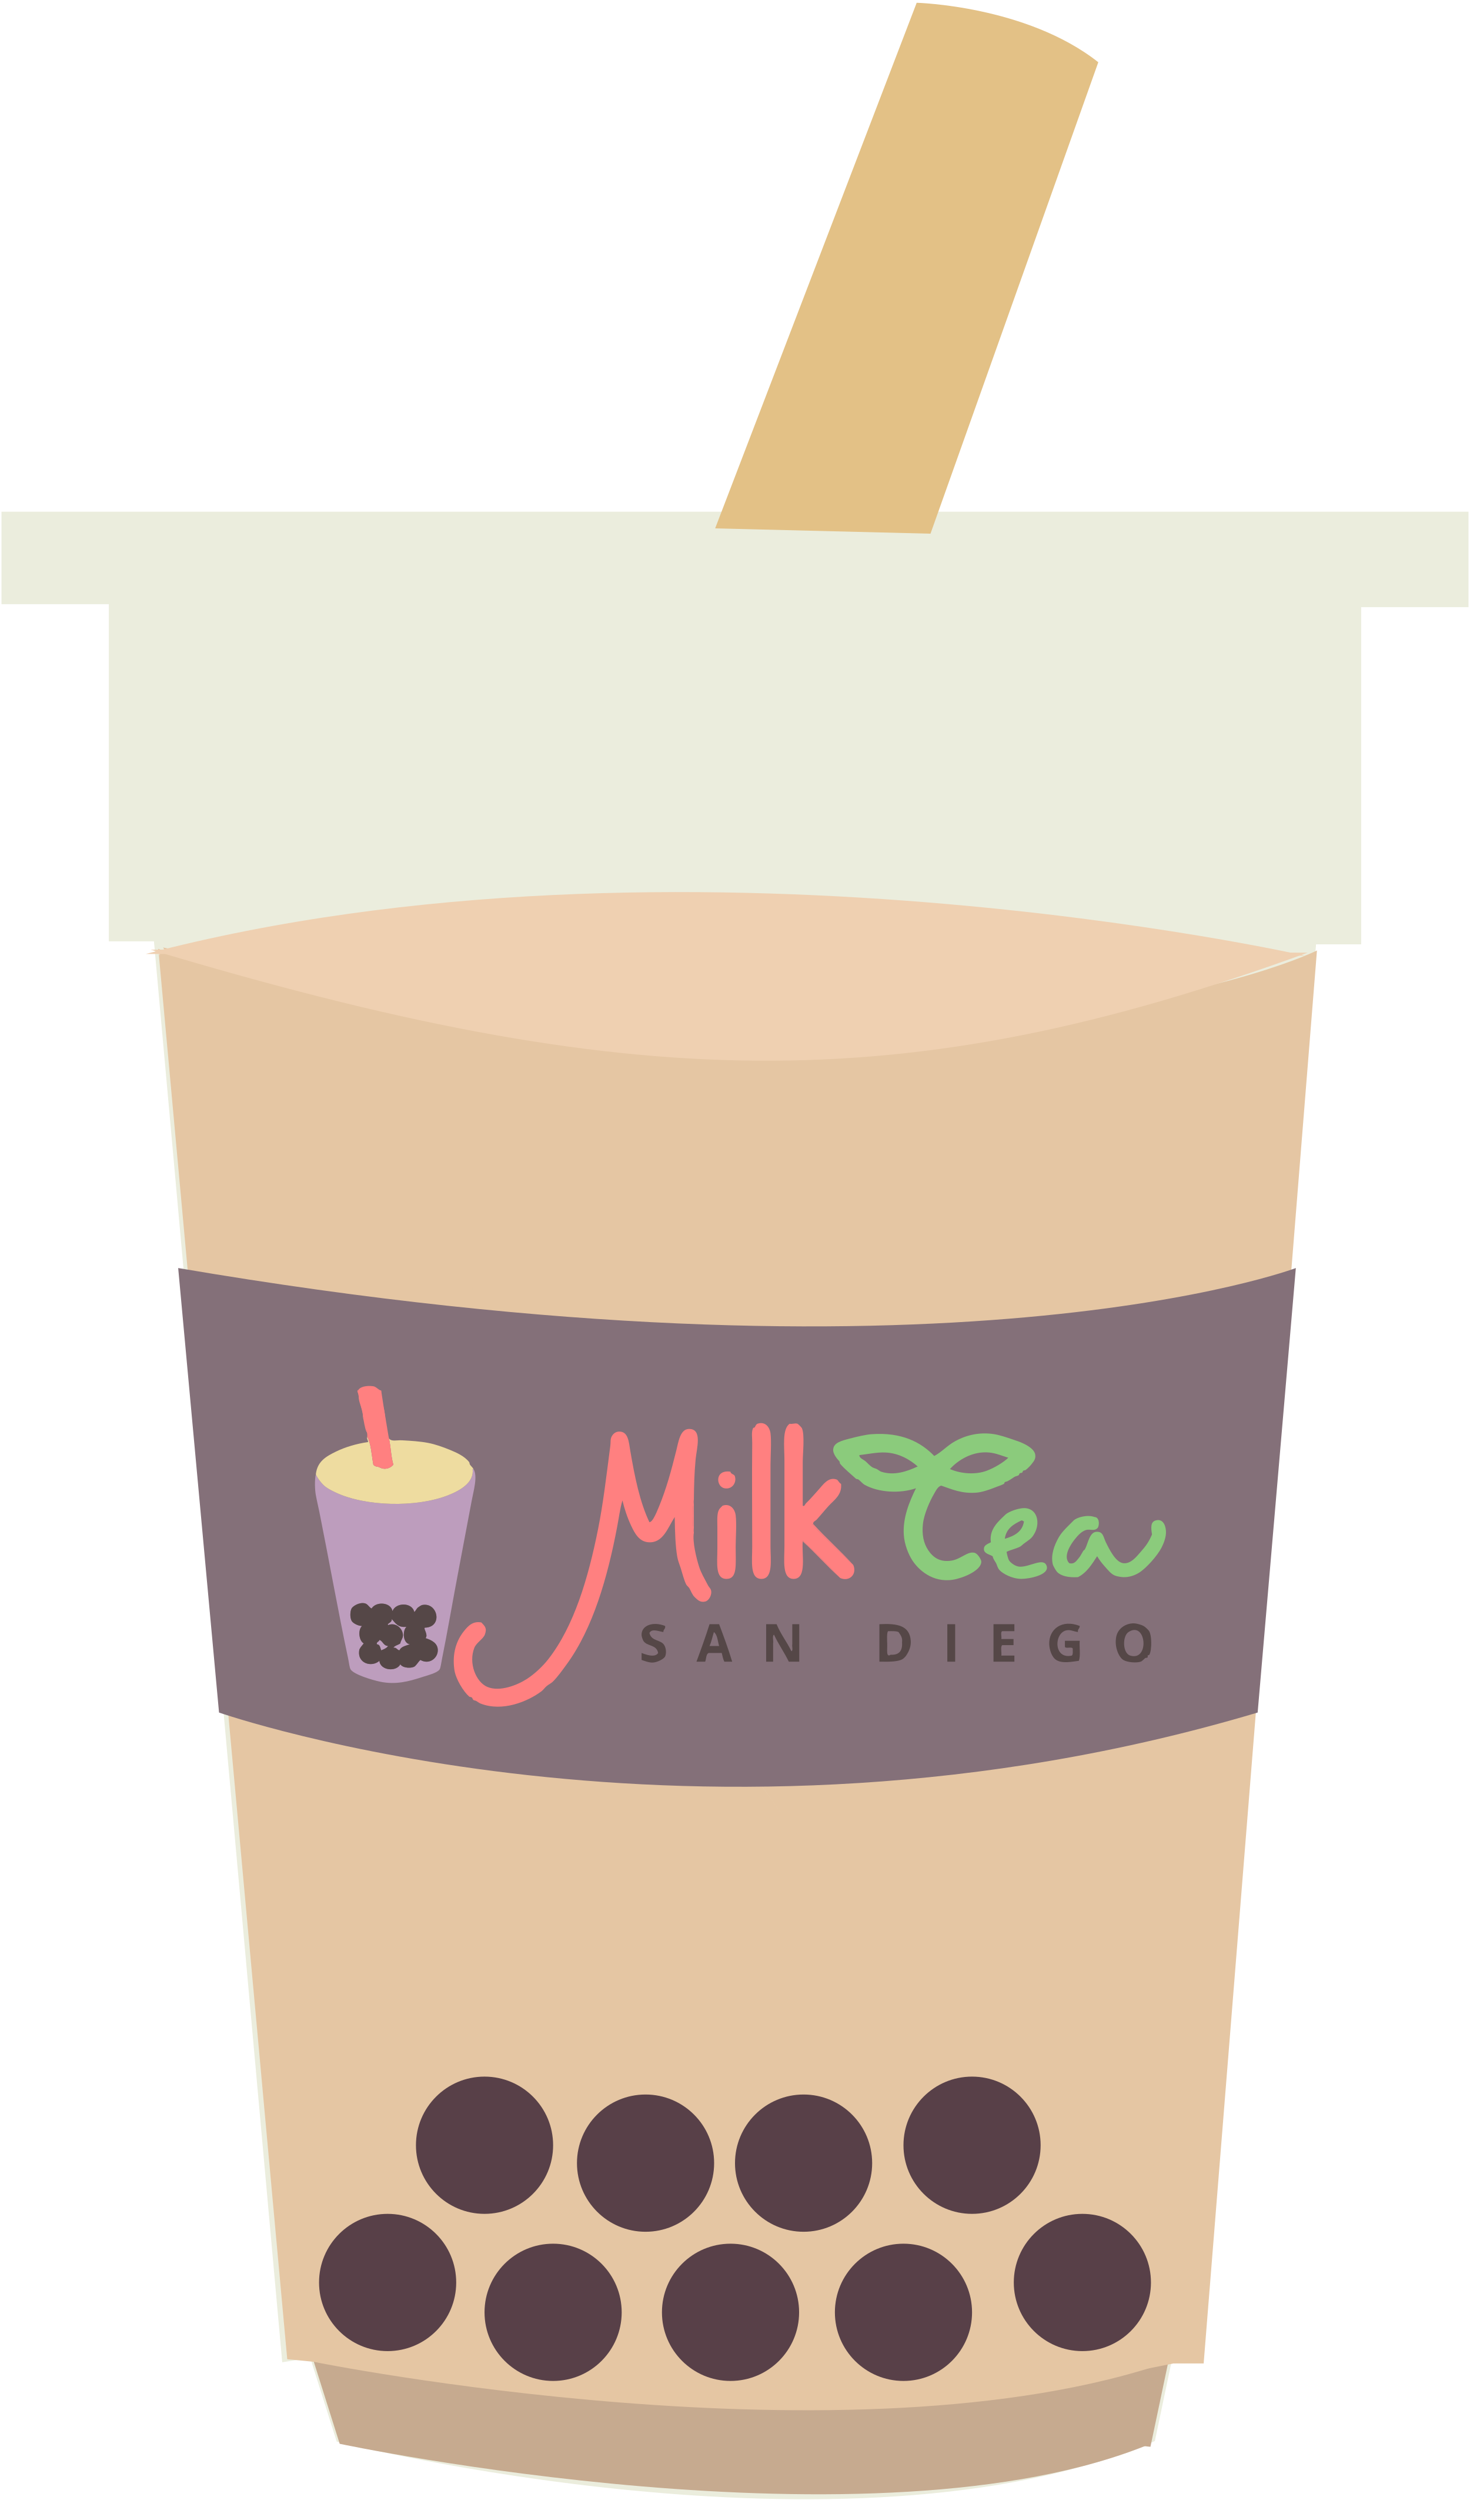 <?xml version="1.0" encoding="UTF-8" standalone="no"?>
<svg width="493px" height="838px" viewBox="0 0 493 838" version="1.1" xmlns="http://www.w3.org/2000/svg" xmlns:xlink="http://www.w3.org/1999/xlink" xmlns:sketch="http://www.bohemiancoding.com/sketch/ns">
    <!-- Generator: Sketch 3.2.1 (9977) - http://www.bohemiancoding.com/sketch -->
    <title>Jasmine Milk Tea</title>
    <desc>Created with Sketch.</desc>
    <defs></defs>
    <g id="Page-1" stroke="none" stroke-width="1" fill="none" fill-rule="evenodd" sketch:type="MSPage">
        <g id="Jasmine-Milk-Tea" sketch:type="MSLayerGroup" transform="translate(-54, -75)">
            <g id="Cup_outline" transform="translate(56, 248)" stroke="#E6E8D4" stroke-width="3" fill="#E6E8D4" sketch:type="MSShapeGroup" opacity="0.8">
                <path d="M103.096,615.572 L112.096,644.07 C112.096,644.07 282.001,687 384.001,644.07 L390.001,615.572 L398.001,615.572 L438,142 L453,142 L453,29 L489,29 L489,5.68434189e-14 L0,5.68434189e-14 L0,28 L36,28 L36,141 L51,141 L94,617 L103.096,615.572 L103.096,615.572 Z" id="Shape"></path>
            </g>
            <g id="Bottom_of_Drink" transform="translate(158, 865)" fill="#C6AA8F" sketch:type="MSShapeGroup">
                <path d="M0.926,0.572 L9.926,29.07 C9.926,29.07 189.831,67.14 281.831,29.07" id="Shape"></path>
                <path d="M281.83,30.07 L287.83,1.572 C287.83,1.572 188.83,33.144 2.83,1.572" id="Shape"></path>
            </g>
            <g id="Drink" transform="translate(107, 392)" fill="#E5C6A3" sketch:type="MSShapeGroup">
                <path d="M52.096,474.572 C52.096,474.572 233,511.144 339,474.572" id="Shape"></path>
                <path d="M340.676,475.137 L350.676,475.137 L388.676,1.564 C388.676,1.564 275.065,58.465 1.676,0.564" id="Shape"></path>
                <path d="M52.096,474.572 L43.333,473.72 L0.244,2.705 L339.83,471 L319.872,476.94 L52.096,474.572" id="Shape"></path>
                <path d="M84.474,111.334 L73.069,70 L29.333,23.334 L4.667,2.705 L0,1 L22,79.334 L52.627,94 L84.474,111.334 Z" id="Shape"></path>
                <path d="M327.143,477.806 L343.334,474.572 L339,465.334 L327.143,474.572 L304.016,482.105 L327.143,477.806 Z" id="Shape"></path>
                <path d="M75.266,92.667 L75.266,128.667 L102.667,144 L105.799,111.334 L78.924,91.218" id="Shape"></path>
            </g>
            <g id="Top_of_Drink" transform="translate(102, 373)" fill="#EFD0B1" sketch:type="MSShapeGroup">
                <path d="M2.539,20.297 C163.028,68.399 254.317,71.067 390.539,21.297" id="Shape"></path>
                <path d="M0.863,21.732 C179.863,-25.268 389.539,22.296 389.539,22.296" id="Shape"></path>
            </g>
            <g id="Label" transform="translate(113, 500)" fill="#847079" sketch:type="MSShapeGroup">
                <path d="M375.591,5.68434189e-14 C375.591,5.68434189e-14 259.081,44 0.757,5.68434189e-14 L14.458,148.98 C14.458,148.98 174.837,204.96 362.782,148.98" id="Shape"></path>
            </g>
            <g id="Boba" transform="translate(161, 771)" fill="#584048" sketch:type="MSShapeGroup">
                <circle id="Oval" cx="23" cy="69" r="23"></circle>
                <circle id="Oval" cx="78.5" cy="79" r="23"></circle>
                <circle id="Oval" cx="138" cy="79" r="23"></circle>
                <circle id="Oval" cx="196" cy="79" r="23"></circle>
                <circle id="Oval" cx="256" cy="69" r="23"></circle>
                <circle id="Oval" cx="219" cy="23" r="23"></circle>
                <circle id="Oval" cx="162.5" cy="29" r="23"></circle>
                <circle id="Oval" cx="109.5" cy="29" r="23"></circle>
                <circle id="Oval" cx="55.5" cy="23" r="23"></circle>
            </g>
            <g id="Logo" transform="translate(159, 539)" sketch:type="MSShapeGroup">
                <g id="Group">
                    <path d="M16.7,10.847 C17.111,10.824 17.033,11.696 17.284,11.138 C18.072,12.104 17.836,14.092 17.868,15.813 C17.279,14.356 17.091,12.5 16.7,10.847 L16.7,10.847 Z" id="Shape" fill="#FF8080"></path>
                    <path d="M149.027,13.184 C151.605,12.308 153.119,14.262 153.409,16.397 C153.763,19.025 153.409,24.258 153.409,26.913 L153.409,54.372 C153.409,58.668 154.361,65.04 150.487,65.182 C146.374,65.331 147.273,59.253 147.273,54.372 C147.273,41.801 147.144,32.06 147.273,19.61 C147.293,17.81 146.939,15.976 147.566,14.645 C147.629,14.512 148.101,14.46 148.15,14.352 C148.271,14.085 148.597,13.33 149.027,13.184 L149.027,13.184 Z" id="Shape" fill="#FF8080"></path>
                    <path d="M164.217,52.619 C163.799,56.89 165.738,65.018 161.296,65.181 C157.153,65.331 158.082,58.943 158.082,54.079 L158.082,25.452 C158.082,20.702 157.263,14.965 159.835,13.183 C160.583,13.412 161.596,12.885 162.464,13.183 C162.695,13.262 163.812,14.405 163.926,14.644 C164.945,16.795 164.217,23.229 164.217,26.036 L164.217,40.641 C164.766,41.073 164.95,40.173 165.385,39.765 C166.543,38.681 167.892,37.096 169.184,35.676 C171.047,33.626 172.744,30.877 175.61,31.878 C176.077,32.041 176.35,32.991 177.07,33.338 C177.462,37.032 174.665,38.808 172.981,40.641 C171.566,42.184 170.351,43.704 168.892,45.316 C168.481,45.769 167.628,45.936 167.723,46.776 C167.678,46.74 167.461,46.822 167.43,46.776 C168.192,47.892 169.534,49.171 170.643,50.282 C174.144,53.783 177.837,57.29 181.161,60.506 C182.519,63.611 179.884,66.247 176.778,64.888 C172.714,60.579 168.526,56.392 164.217,52.326 C164.217,52.424 164.217,52.522 164.217,52.619 L164.217,52.619 Z" id="Shape" fill="#FF8080"></path>
                    <path d="M127.702,49.698 C127.167,52.726 128.564,58.294 129.455,61.09 C130.115,63.16 131.158,64.874 132.377,67.226 C132.892,68.22 133.495,68.402 133.545,69.563 C133.597,70.769 132.726,72.492 131.5,72.776 C129.843,73.16 128.971,72.254 127.995,71.314 C127.125,70.478 126.755,69.286 126.242,68.394 C125.921,67.837 125.354,67.522 125.073,66.933 C124.392,65.509 123.852,63.391 123.32,61.674 C122.909,60.35 122.396,59.228 122.153,57.877 C121.483,54.175 121.371,49.329 121.276,44.44 C118.935,48.074 117.407,53.228 112.512,52.911 C109.382,52.708 107.913,49.998 106.67,47.361 C105.371,44.608 104.414,41.661 103.748,38.889 C102.924,41.707 102.572,44.618 101.996,47.653 C98.748,64.782 93.828,81.811 85.054,93.807 C83.561,95.847 82.026,98.026 80.38,99.649 C79.841,100.18 79.013,100.546 78.335,101.111 C77.678,101.655 77.242,102.369 76.582,102.862 C72.016,106.281 63.457,109.847 56.134,106.952 C55.775,106.81 55.188,106.374 54.674,106.076 C54.449,105.945 54.063,105.955 53.798,105.784 C53.545,105.622 53.454,105.076 53.213,104.908 C52.931,104.71 52.58,104.829 52.337,104.615 C50.486,102.99 47.82,98.813 47.371,95.559 C46.614,90.078 48.086,85.831 50.584,82.706 C51.928,81.023 53.542,79.224 56.427,79.784 C57.666,81.067 58.399,81.759 57.595,83.874 C57.042,85.33 54.761,86.564 54.089,88.256 C52.044,93.411 54.61,99.789 58.471,101.402 C62.609,103.129 68.453,100.8 71.617,98.773 C74.133,97.16 76.911,94.632 78.92,92.054 C87.509,81.03 92.286,64.937 95.57,48.529 C97.299,39.888 98.298,31.198 99.659,20.778 C99.872,19.157 99.587,18.36 100.243,17.273 C100.826,16.309 101.659,15.847 102.581,15.812 C105.744,15.694 105.888,19.368 106.379,22.239 C107.899,31.131 109.587,39.46 112.805,46.192 C113.442,46.085 113.96,45.258 114.266,44.731 C114.875,43.678 115.471,42.276 116.018,40.934 C118.456,34.967 120.029,29.328 121.861,21.947 C122.507,19.349 123.111,15.043 125.951,14.936 C130.717,14.758 128.627,21.448 128.288,25.16 C127.824,30.245 127.764,33.95 127.703,38.597 C127.216,41.618 127.216,46.678 127.702,49.698 L127.702,49.698 Z" id="Shape" fill="#FF8080"></path>
                    <path d="M53.799,28.374 C55.277,30.766 53.833,35.576 53.214,38.89 C50.656,52.583 48.214,65.063 45.619,79.494 C45.029,82.777 44.064,87.895 43.282,91.764 C42.957,93.374 42.788,95.027 42.406,95.561 C41.573,96.726 38.594,97.435 36.272,98.19 C32.13,99.537 27.689,100.728 22.543,99.651 C19.65,99.046 13.759,97.24 12.611,95.561 C12.206,94.969 12.069,93.339 11.735,91.764 C8.391,76.012 5.317,58.706 2.095,42.688 C1.722,40.834 1.341,39.354 0.927,37.139 C0.599,35.391 0.464,32.087 0.927,30.126 C1.432,31.432 3.139,33.65 4.432,34.509 C5.446,35.182 6.285,35.622 7.645,36.262 C17.478,40.886 34.493,41.396 45.328,37.139 C49.642,35.443 54.053,32.735 53.507,28.375 C53.604,28.374 53.701,28.374 53.799,28.374 L53.799,28.374 Z M17.284,73.359 C15.336,72.966 13.245,74.416 12.903,75.112 C12.414,76.106 12.325,78.025 12.903,79.202 C13.341,80.092 15.299,81.015 16.408,80.954 C14.945,82.358 15.409,85.962 16.992,86.796 C16.502,87.476 15.889,88.031 15.531,88.841 C14.562,93.5 19.659,94.976 22.25,92.64 C22.494,95.884 27.89,96.46 29.261,93.808 C30.142,95.196 33.329,95.252 34.227,94.392 C34.917,93.73 35.353,92.912 35.98,92.347 C39.036,94.114 42.017,91.618 41.823,88.841 C41.672,86.693 39.783,85.706 37.733,85.044 C38.671,83.816 37.041,82.118 37.441,81.538 C43.674,81.419 41.846,72.86 36.565,73.944 C36.294,73.999 35.42,74.557 35.104,74.819 C34.696,75.159 34.434,75.895 33.937,76.279 C33.214,72.949 27.709,73.04 26.634,75.988 C26.063,72.919 21.081,72.683 19.623,75.112 C18.686,74.654 18.394,73.583 17.284,73.359 L17.284,73.359 Z" id="Shape" fill="#BD9DBD"></path>
                    <path d="M139.971,29.25 C140.045,30.071 141.2,30.058 141.432,30.711 C142.17,32.797 140.607,35.349 137.926,34.8 C135.102,34.222 134.651,28.463 139.971,29.25 L139.971,29.25 Z" id="Shape" fill="#FF8080"></path>
                    <path id="Shape" fill="#FF8080" d="M127.702,38.597 L127.702,49.699 C127.216,46.678 127.216,41.618 127.702,38.597 L127.702,38.597 Z"></path>
                    <path d="M137.343,40.642 C139.862,39.788 141.433,41.705 141.725,43.855 C142.093,46.579 141.725,51.812 141.725,54.372 C141.725,60.43 142.354,65.048 138.803,65.182 C134.725,65.333 135.59,59.848 135.59,54.958 L135.59,48.238 C135.59,44.922 135.276,42.525 136.758,41.228 C136.818,41.174 137.343,40.642 137.343,40.642 L137.343,40.642 Z" id="Shape" fill="#FF8080"></path>
                    <path d="M275.221,80.078 C275.978,80.078 277.131,80.399 277.85,80.662 C278.956,81.066 279.609,81.81 280.187,82.415 C281.333,83.611 281.36,88.937 280.479,90.595 C280.413,90.72 279.942,90.781 279.895,90.886 C279.837,91.013 279.986,91.372 279.895,91.47 C279.666,91.717 279.3,91.551 279.019,91.763 C278.862,91.881 278.049,92.775 277.557,92.931 C276.036,93.416 273.029,93.159 271.716,92.347 C270.252,91.443 268.626,87.96 269.378,84.46 C269.931,81.89 272.395,80.079 275.221,80.078 L275.221,80.078 Z M274.053,90.886 C280.661,92.878 279.434,79.083 273.467,82.999 C271.391,84.361 271.437,90.097 274.053,90.886 L274.053,90.886 Z" id="Shape" fill="#554747"></path>
                    <path d="M118.063,80.954 C118.253,82.023 117.43,82.075 117.478,82.999 C115.949,82.792 113.641,81.701 112.804,83.292 C113.457,86.193 116.635,85.466 117.77,87.382 C118.49,88.594 118.476,90.278 118.063,91.179 C117.692,91.985 115.523,93.138 113.972,93.223 C112.664,93.296 111.246,92.702 110.175,92.347 L110.175,90.009 C111.567,90.558 114.695,91.708 115.725,90.009 C115.176,87.066 111.918,87.873 110.759,85.92 C110.518,85.511 110.198,84.488 110.175,84.168 C109.931,80.896 113.807,79.283 118.063,80.954 L118.063,80.954 Z" id="Shape" fill="#554747"></path>
                    <path id="Shape" fill="#EEDCA0" d="M151.948,80.37 L151.948,92.931"></path>
                    <path d="M151.948,80.37 L155.454,80.37 C156.798,83.7 158.896,86.275 160.419,89.426 C161.078,89.208 160.533,87.787 160.713,87.089 L160.713,80.37 L163.049,80.37 L163.049,92.931 L159.544,92.931 C158.018,89.784 156.059,87.068 154.577,83.875 C153.911,84.28 154.469,85.909 154.285,86.796 L154.285,92.931 L151.948,92.931 C151.948,88.744 151.948,84.557 151.948,80.37 L151.948,80.37 Z" id="Shape" fill="#554747"></path>
                    <path id="Shape" fill="#BD9DBD" d="M160.713,80.37 L160.713,87.089"></path>
                    <path d="M189.923,92.931 L189.923,80.37 C195.801,80.054 200.085,80.733 200.44,85.92 C200.553,87.597 199.994,89.11 199.271,90.302 C198.753,91.156 198.711,91.18 198.102,91.763 C196.793,93.017 193.168,92.975 189.923,92.931 L189.923,92.931 Z M192.844,82.707 C192.379,83.141 192.499,85.511 192.552,87.089 C192.615,88.948 192.114,91.665 193.721,90.595 C196.51,90.755 197.709,89.324 197.519,86.505 C197.746,84.72 196.955,83.952 196.351,82.999 C195.473,82.61 194.114,82.702 192.844,82.707 L192.844,82.707 Z" id="Shape" fill="#554747"></path>
                    <path id="Shape" fill="#BD9DBD" d="M212.708,80.37 L212.708,92.931"></path>
                    <path d="M212.708,80.37 L215.337,80.37 L215.337,92.931 L212.708,92.931 L212.708,80.37 L212.708,80.37 Z" id="Shape" fill="#554747"></path>
                    <path id="Shape" fill="#BD9DBD" d="M228.189,80.37 L228.189,92.931"></path>
                    <path d="M228.189,80.37 L235.201,80.37 L235.201,82.707 L231.111,82.707 C230.448,83.018 231.001,84.544 230.819,85.336 L234.909,85.336 L234.909,87.382 L231.111,87.382 C230.441,87.976 231.005,89.806 230.819,90.886 L235.201,90.886 L235.201,92.931 L228.189,92.931" id="Shape" fill="#554747"></path>
                    <path d="M256.817,92.64 C254.698,92.903 251.242,93.665 249.222,92.347 C247.647,91.319 246.946,88.796 246.885,87.089 C246.705,82.013 251.173,78.617 257.109,80.954 C257.157,81.878 256.333,81.931 256.525,82.999 C254.783,82.719 254.06,82.181 252.727,82.415 C248.459,83.163 248.222,92.283 254.479,90.886 C254.93,90.461 254.738,89.391 254.772,88.549 C254.447,87.804 252.513,88.667 252.143,87.965 L252.143,85.92 L257.109,85.92 C256.943,88.092 257.459,90.944 256.817,92.64 L256.817,92.64 Z" id="Shape" fill="#554747"></path>
                    <path d="M22.25,85.628 C23.468,86.066 23.572,87.616 25.171,87.673 C24.646,88.414 23.737,88.771 22.835,89.133 C22.513,88.286 22.473,87.158 21.375,87.089 C21.236,86.172 22.16,86.316 22.25,85.628 L22.25,85.628 Z" id="Shape" fill="#BD9DBD"></path>
                    <path d="M15.239,1.791 C15.061,2.942 15.893,3.085 16.699,3.252 C15.34,4.386 16.663,5.42 16.115,7.633 C15.79,6.489 14.884,4.397 15.531,3.252 C15.209,3.143 14.42,2.084 15.239,1.791 L15.239,1.791 Z" id="Shape" fill="#FF8080"></path>
                    <path d="M18.161,17.565 C19.436,19.811 19.581,23.394 20.206,26.912 C20.873,27.701 21.681,27.478 22.25,27.79 C24.074,28.783 25.878,28.136 26.924,26.912 C26.152,24.277 26.067,20.953 25.464,18.149 C26.402,19.248 27.995,18.627 29.846,18.733 C32.77,18.9 35.794,19.068 38.609,19.609 C40.887,20.047 43.547,20.97 45.912,21.947 C48.134,22.864 50.832,24.066 52.338,26.036 C52.518,26.271 52.438,26.64 52.63,26.912 C52.996,27.431 53.48,27.794 53.799,28.374 L53.507,28.374 C54.052,32.733 49.642,35.441 45.328,37.138 C34.494,41.395 17.478,40.885 7.645,36.261 C6.284,35.621 5.446,35.181 4.432,34.508 C3.139,33.65 1.432,31.431 0.927,30.125 C1.397,25.789 4.421,24.107 7.646,22.531 C10.739,21.019 14.576,19.862 18.454,19.318 C18.459,18.63 17.949,18.458 18.161,17.565 L18.161,17.565 Z" id="Shape" fill="#EEDCA0"></path>
                    <path d="M164.217,52.619 L164.217,52.326 C168.526,56.391 172.713,60.579 176.778,64.888 C172.421,60.969 168.574,56.538 164.217,52.619 L164.217,52.619 Z" id="Shape" fill="#FF8080"></path>
                    <path d="M167.723,46.776 C172.032,51.524 176.852,55.758 181.161,60.505 C177.838,57.289 174.144,53.782 170.643,50.281 C169.534,49.17 168.192,47.891 167.43,46.775 C167.461,46.822 167.678,46.74 167.723,46.776 L167.723,46.776 Z" id="Shape" fill="#FF8080"></path>
                    <path d="M263.244,47.944 C262.144,49.413 260.636,48.34 259.154,48.821 C257.602,49.324 256.412,50.712 255.357,52.034 C254.18,53.511 251.351,57.663 253.604,59.922 C255.375,60.38 256.059,59.024 256.817,58.17 C257.351,57.566 257.705,56.753 258.278,55.833 C258.39,55.651 258.773,55.411 258.862,55.248 C259.898,53.353 260.348,49.586 262.66,49.406 C265.025,49.222 265.017,51.181 265.873,52.911 C267.005,55.201 269.125,59.611 271.716,59.922 C274.307,60.233 276.275,57.571 277.557,56.125 C279.342,54.111 280.299,52.775 281.355,50.282 C280.961,47.967 280.887,46.109 282.524,45.608 C284.731,44.932 285.862,46.756 286.03,49.113 C286.172,51.137 285.214,53.4 284.569,54.664 C283.224,57.3 279.527,61.555 276.974,63.136 C275.672,63.941 273.765,64.687 271.716,64.596 C271.361,64.58 269.914,64.484 268.794,64.012 C267.572,63.497 266.556,62.18 265.581,61.09 C264.638,60.039 263.838,59.065 262.951,57.584 C261.184,60.297 259.492,63.083 256.525,64.596 C253.332,64.785 250.898,64.26 249.514,62.843 C249.216,62.538 248.198,60.88 248.053,60.215 C247.367,57.053 248.634,53.938 249.806,51.743 C250.754,49.968 251.903,48.768 253.312,47.361 C254.036,46.636 254.408,46.237 255.064,45.608 C256.185,44.534 259.671,43.569 262.075,44.44 C263.608,44.51 263.803,46.654 263.244,47.944 L263.244,47.944 Z" id="Shape" fill="#8BCB7C"></path>
                    <path d="M25.171,80.662 C24.559,80.125 26.686,79.856 26.34,78.617 C27.594,79.894 28.409,81.611 31.306,81.246 C29.848,82.711 30.185,86.84 32.474,87.089 C31.142,87.607 29.51,87.825 28.969,89.133 C28.127,89.001 28.055,88.1 26.924,88.257 C27.423,87.49 28.554,87.356 29.261,86.796 C29.383,85.813 30.134,85.128 30.137,84.168 C30.146,81.791 27.702,79.624 25.171,80.662 L25.171,80.662 Z" id="Shape" fill="#BD9DBD"></path>
                    <path d="M136.174,80.37 C137.718,84.474 139.245,88.594 140.557,92.931 L137.926,92.931 C137.489,92.103 137.318,91.009 137.05,90.009 L132.668,90.009 C131.73,90.435 131.902,91.971 131.5,92.931 L128.579,92.931 C130.102,88.806 131.604,84.661 132.96,80.37 L136.174,80.37 L136.174,80.37 Z M134.422,82.999 C133.94,84.562 133.593,86.26 132.96,87.673 L136.174,87.673 C135.689,86.015 135.632,83.931 134.422,82.999 L134.422,82.999 Z" id="Shape" fill="#554747"></path>
                    <path d="M16.116,7.633 C16.664,5.42 15.341,4.386 16.7,3.252 C15.893,3.085 15.062,2.942 15.24,1.791 C15.762,0.871 17.824,0.273 20.206,0.622 C21.158,0.762 21.934,1.866 22.835,2.084 C22.907,3.674 22.678,5.281 23.127,6.757 C23.236,7.116 23.603,7.445 23.711,7.925 C24.47,11.299 24.199,15.005 25.464,18.15 C26.068,20.954 26.152,24.278 26.924,26.913 C25.879,28.137 24.074,28.784 22.25,27.791 C21.681,27.479 20.873,27.702 20.206,26.913 C19.581,23.395 19.436,19.812 18.161,17.566 C18.199,16.845 18.204,16.159 17.869,15.813 C17.837,14.092 18.073,12.104 17.285,11.138 C17.034,11.696 17.112,10.824 16.701,10.847 C16.709,9.57 16.446,8.568 16.116,7.633 L16.116,7.633 Z" id="Shape" fill="#FF8080"></path>
                    <path d="M208.326,23.992 C210.81,22.679 212.677,20.494 215.337,19.026 C218.545,17.255 223.078,15.814 228.482,16.688 C230.252,16.974 232.562,17.734 234.617,18.441 C235.95,18.9 237.052,19.225 238.416,19.902 C239.895,20.636 242.039,21.912 242.212,23.699 C242.336,24.977 241.841,25.583 241.043,26.621 C240.522,27.299 239.759,28.078 238.999,28.666 C238.74,28.865 238.352,28.745 238.123,28.957 C237.995,29.076 237.963,29.441 237.83,29.542 C237.568,29.742 237.184,29.619 236.954,29.834 C236.838,29.943 236.784,30.334 236.662,30.418 C236.257,30.698 235.607,30.752 235.202,31.003 C234.362,31.522 234.011,31.856 232.864,32.463 C232.684,32.56 232.19,32.603 231.988,32.756 C231.88,32.837 231.798,33.288 231.696,33.339 C230.795,33.798 229.728,34.128 228.774,34.508 C226.744,35.32 224.42,36.097 222.64,36.261 C217.587,36.726 214.116,35.095 210.664,33.924 C209.538,34.209 208.913,35.551 208.326,36.553 C206.851,39.072 204.904,43.385 204.528,46.777 C204.14,50.287 204.731,53.216 206.281,55.541 C207.975,58.083 210.334,59.674 214.169,59.047 C217.262,58.541 219.457,55.902 221.764,56.417 C222.999,56.693 224.077,58.794 224.101,59.339 C224.205,61.723 220.108,64.097 215.922,65.182 C208.893,67 203.568,62.905 201.023,59.047 C199.745,57.109 198.304,53.74 198.102,50.283 C197.779,44.716 199.871,39.518 202.192,34.801 C196.961,36.636 189.644,36.287 184.958,33.633 C184.227,33.218 183.654,32.422 182.913,31.88 C182.642,31.682 182.27,31.806 182.036,31.588 C180.652,30.299 178.236,28.351 176.778,26.622 C176.579,26.384 176.691,25.965 176.487,25.745 C175.835,25.045 174.232,23.274 174.442,21.655 C174.719,19.521 177.135,18.897 179.992,18.15 C182.688,17.446 185.354,16.831 187.295,16.689 C197.438,15.951 203.92,19.397 208.326,23.992 L208.326,23.992 Z M191.968,22.823 C189.069,22.696 186.12,23.366 183.205,23.699 C183.183,24.741 184.49,25.105 185.249,25.744 C186.015,26.39 186.693,27.245 187.586,27.79 C188.016,28.05 188.533,28.122 189.047,28.374 C189.512,28.602 190.073,29.107 190.507,29.25 C194.912,30.693 199.282,29.124 202.777,27.498 C200.267,25.286 196.543,23.024 191.968,22.823 L191.968,22.823 Z M226.729,22.823 C221.117,22.306 216.277,25.383 213.583,28.374 C217.579,30.092 222.409,30.237 225.853,28.957 C228.619,27.929 231.569,26.11 233.156,24.576 C231.013,23.93 229.051,23.038 226.729,22.823 L226.729,22.823 Z" id="Shape" fill="#8BCB7C"></path>
                    <path d="M232.571,56.125 C232.807,57.327 233.098,58.522 233.447,59.046 C233.912,59.74 235.442,61 236.953,61.09 C240.29,61.29 244.976,57.862 246.009,60.798 C247.105,63.916 239.956,65.206 237.537,65.181 C234.295,65.146 231.242,63.368 230.234,62.259 C229.511,61.464 229.414,60.599 229.066,59.922 C228.717,59.242 228.171,58.723 227.898,57.584 C226.755,56.932 225.033,56.687 224.976,55.248 C224.924,53.95 225.996,53.583 227.313,52.911 C226.647,48.487 229.979,45.767 232.279,43.563 C233.175,42.706 237.012,41.143 239.291,41.518 C243.117,42.148 243.783,46.75 241.919,49.99 C241.038,51.521 240.584,51.768 238.998,52.911 C238.514,53.26 238.019,53.617 237.537,54.079 C236.751,54.834 233.868,55.417 232.571,56.125 L232.571,56.125 Z M237.537,45.608 C234.898,46.864 232.443,48.302 231.987,51.743 C235.132,50.799 237.875,49.452 238.415,45.9 C238.041,45.885 238.009,45.526 237.537,45.608 L237.537,45.608 Z" id="Shape" fill="#8BCB7C"></path>
                    <path d="M19.621,75.112 C21.079,72.683 26.061,72.919 26.632,75.988 C27.708,73.04 33.212,72.949 33.935,76.279 C34.432,75.895 34.695,75.159 35.102,74.819 C35.419,74.557 36.292,73.999 36.563,73.944 C41.844,72.86 43.672,81.419 37.439,81.538 C37.039,82.118 38.669,83.816 37.731,85.044 C39.782,85.706 41.67,86.692 41.821,88.841 C42.015,91.617 39.034,94.113 35.978,92.347 C35.352,92.911 34.915,93.73 34.225,94.392 C33.328,95.252 30.14,95.196 29.259,93.808 C27.888,96.46 22.492,95.884 22.248,92.64 C19.657,94.976 14.56,93.5 15.529,88.841 C15.887,88.031 16.5,87.476 16.99,86.796 C15.407,85.962 14.942,82.358 16.406,80.954 C15.297,81.016 13.338,80.092 12.901,79.202 C12.323,78.025 12.412,76.106 12.901,75.112 C13.243,74.416 15.335,72.966 17.282,73.359 C18.394,73.583 18.686,74.654 19.621,75.112 L19.621,75.112 Z M30.137,84.168 C30.133,85.128 29.383,85.813 29.261,86.796 C28.554,87.356 27.423,87.49 26.924,88.257 C28.055,88.1 28.127,89.001 28.969,89.133 C29.511,87.825 31.142,87.607 32.474,87.089 C30.184,86.84 29.848,82.711 31.306,81.246 C28.41,81.611 27.595,79.894 26.34,78.617 C26.686,79.856 24.559,80.125 25.171,80.662 C27.702,79.624 30.146,81.791 30.137,84.168 L30.137,84.168 Z M21.374,87.089 C22.473,87.158 22.513,88.286 22.834,89.133 C23.737,88.771 24.645,88.414 25.17,87.673 C23.571,87.616 23.467,86.066 22.249,85.628 C22.16,86.316 21.236,86.172 21.374,87.089 L21.374,87.089 Z" id="Shape" fill="#554747"></path>
                    <path d="M16.214,7.929 L14.888,2.172 L22.834,2.084 L23.806,8.389 L26,21.563 L19.813,22.5 L16.214,7.929 Z" id="Shape" fill="#FF8080"></path>
                </g>
            </g>
            <g id="Straw" transform="translate(293, 75)" fill="#E3C186" sketch:type="MSShapeGroup">
                <path d="M73.062,178.869 L129.338,20.86 C105.27,1.876 68.432,0.93 68.432,0.93 L0.839,177.092" id="Shape"></path>
            </g>
        </g>
    </g>
</svg>